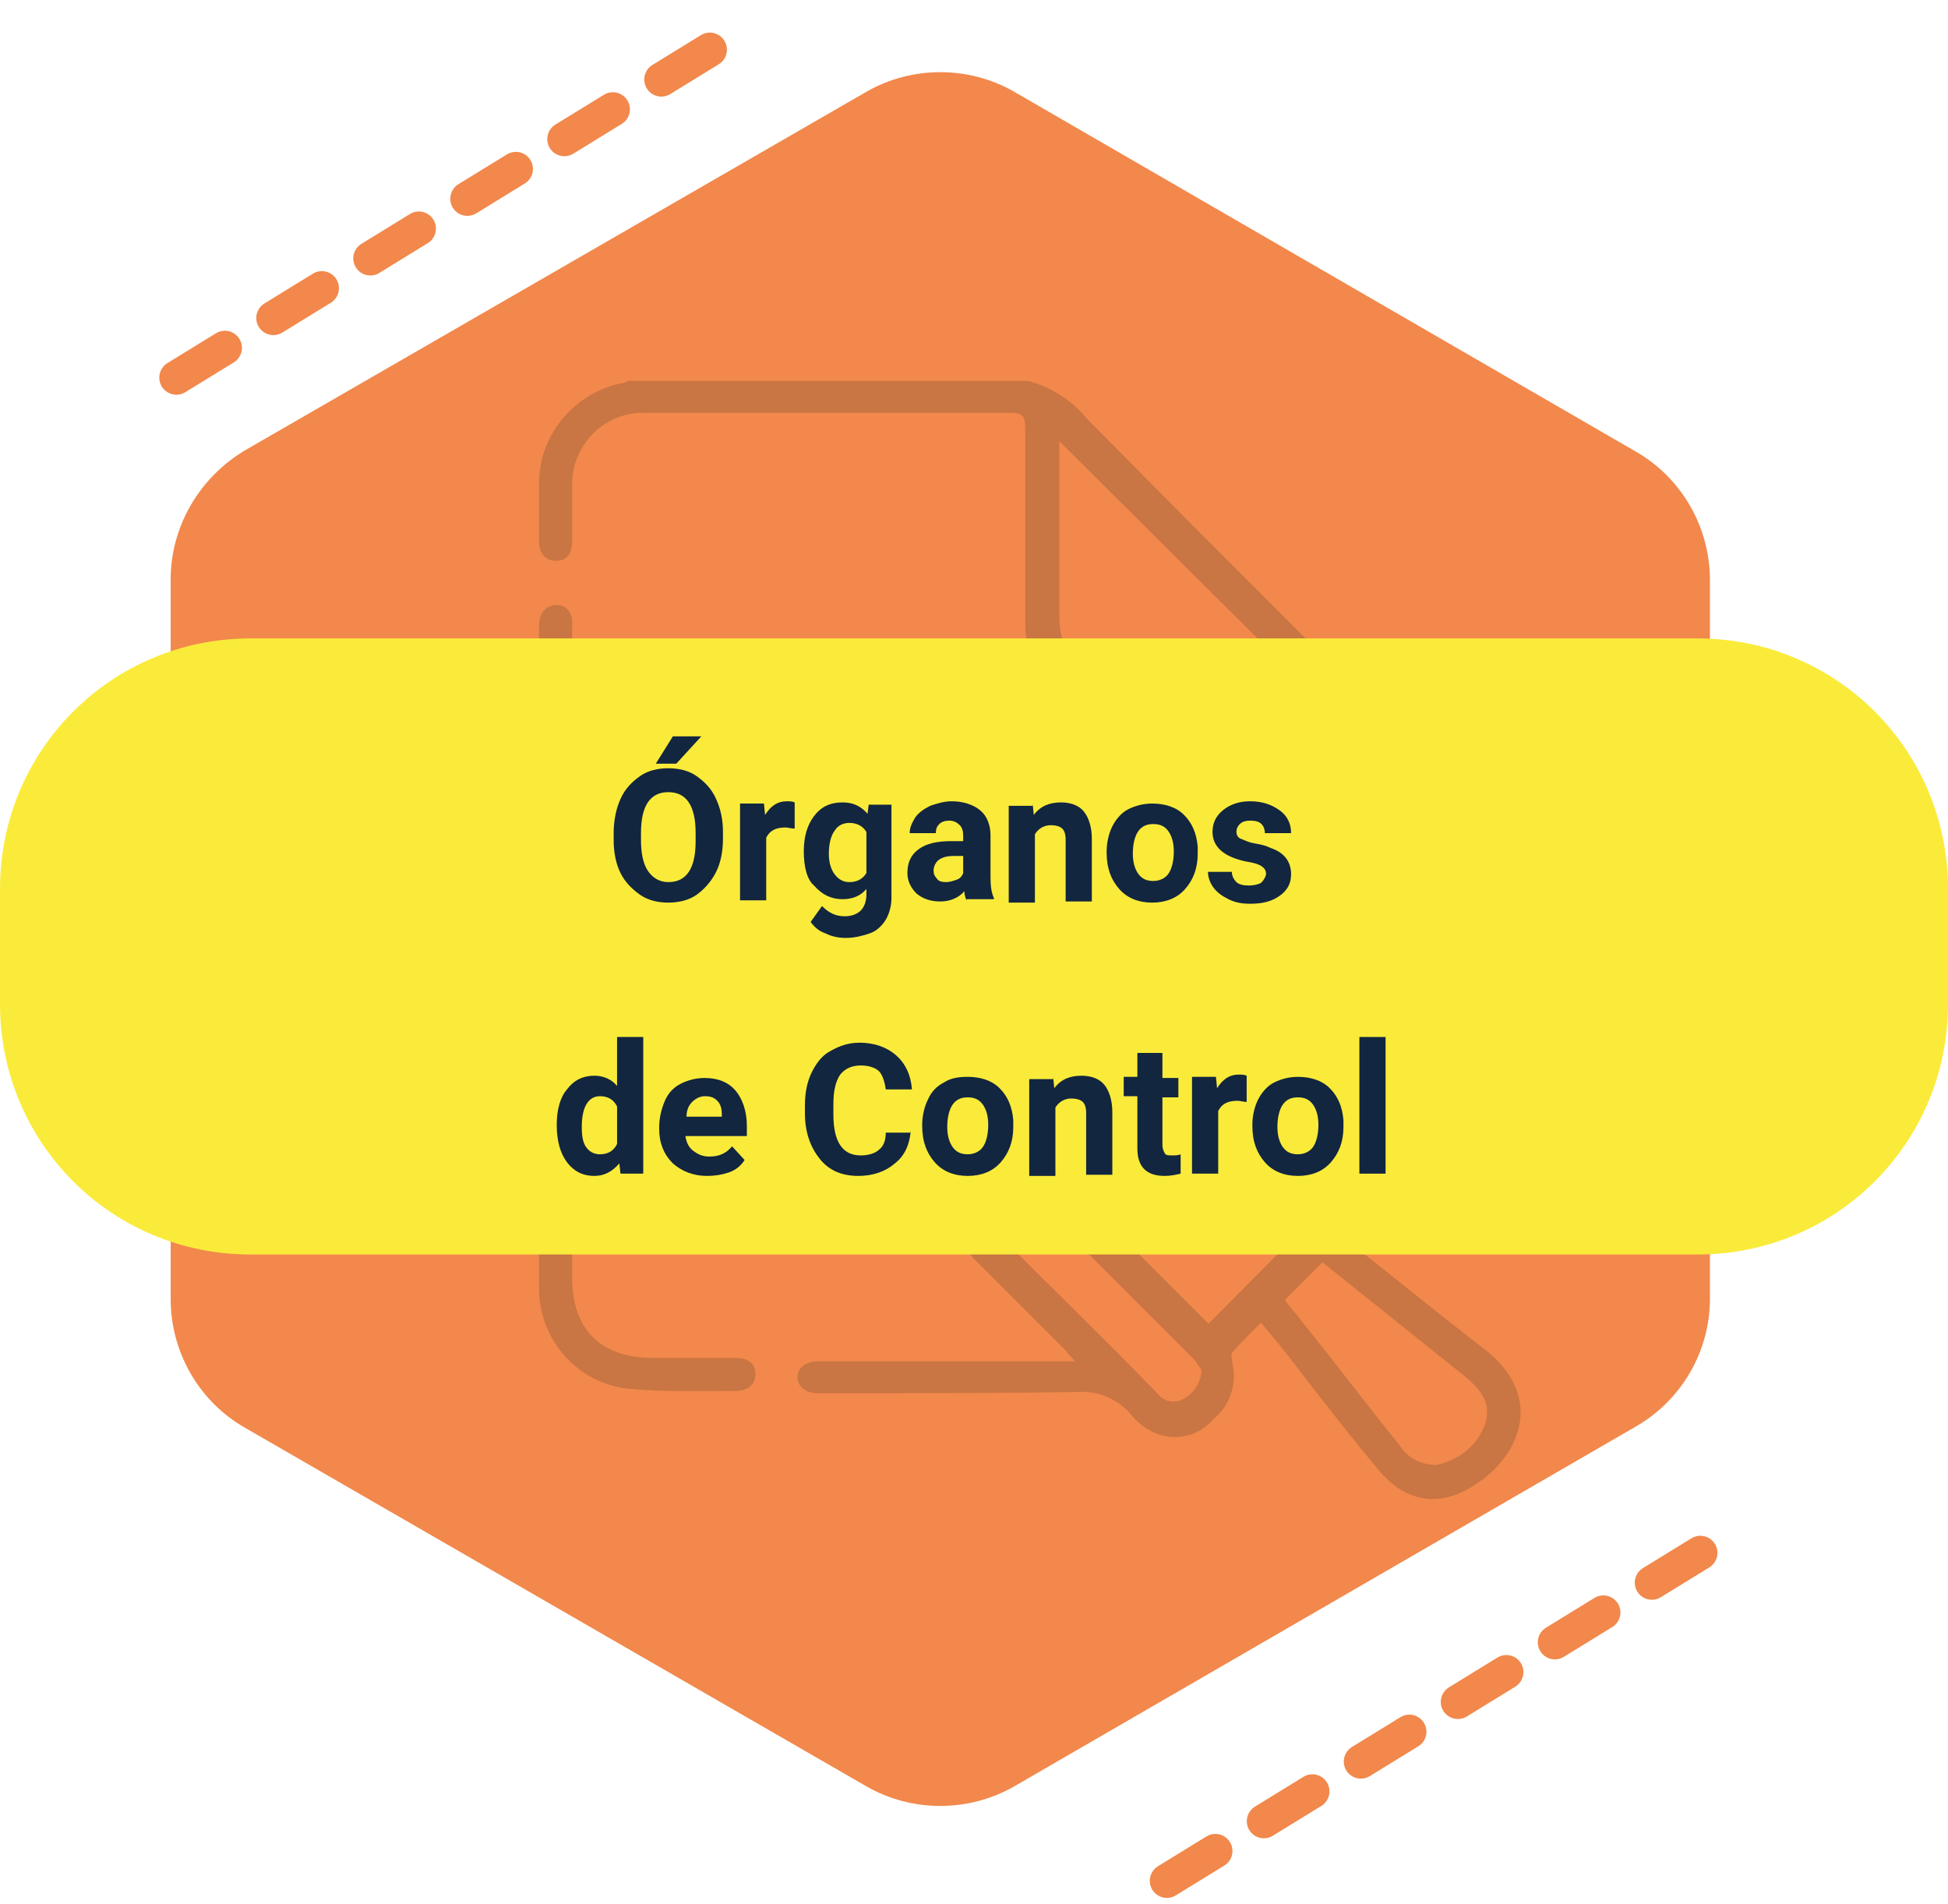 <?xml version="1.0" encoding="utf-8"?>
<!-- Generator: Adobe Illustrator 25.4.1, SVG Export Plug-In . SVG Version: 6.00 Build 0)  -->
<svg version="1.1" id="Capa_1" xmlns="http://www.w3.org/2000/svg" xmlns:xlink="http://www.w3.org/1999/xlink" x="0px" y="0px"
	 viewBox="0 0 171.1 167.2" style="enable-background:new 0 0 171.1 167.2;" xml:space="preserve">
<style type="text/css">
	.st0{fill:#F2884B;}
	.st1{fill:none;stroke:#F2884B;stroke-width:3;stroke-linecap:round;stroke-dasharray:5;}
	.st2{fill:#C97544;}
	.st3{fill:#FAEB3B;}
	.st4{enable-background:new    ;}
	.st5{fill:#12263F;}
</style>
<g id="Grupo_131435" transform="translate(3216 11481.063)">
	<g id="Grupo_130356" transform="translate(-3202.209 -11479)">
		<path id="Polígono_52" class="st0" d="M136.4,112c0,4.6-2.5,8.9-6.5,11.2l-54.6,31.6c-4,2.3-9,2.3-13,0L7.7,123.3
			c-4-2.3-6.5-6.6-6.5-11.3V48.8c0-4.6,2.5-8.9,6.5-11.3L62.3,6c4-2.3,9-2.3,13,0l54.6,31.6c4,2.3,6.5,6.6,6.5,11.3V112z"/>
		<line id="Línea_143" class="st1" x1="1.7" y1="31.1" x2="52.3" y2="0"/>
		<line id="Línea_146" class="st1" x1="88.7" y1="163.1" x2="139.3" y2="132"/>
	</g>
	<g id="Grupo_130370" transform="translate(-3168.651 -11447.617)">
		<path id="Trazado_145985" class="st2" d="M42.9,0c2,0.5,3.9,1.7,5.2,3.3c6.7,6.8,13.4,13.5,20.1,20.2c1.7,1.6,2.6,3.8,2.5,6.2
			c0,2.3,0,4.5,0,6.8c0,0.5-0.2,1-0.5,1.4c-0.4,0.3-0.9,0.4-1.4,0.3c-0.5-0.3-0.8-0.8-0.9-1.4c-0.1-2.4,0-4.8,0-7.2
			c0-1.5,0-1.5-1.5-1.5c-5.6,0-11.1,0-16.7,0c-3.5,0-6-1.9-6.8-5c-0.2-0.7-0.2-1.5-0.2-2.3c0-5.6,0-11.1,0-16.7
			c0-0.9-0.2-1.3-1.2-1.3c-10.8,0-21.6,0-32.4,0C5.8,2.8,3,5.5,2.9,8.9c0,0.1,0,0.2,0,0.3c0,1.6,0,3.3,0,4.9c0,1.1-0.5,1.7-1.4,1.7
			c-0.9,0-1.5-0.6-1.5-1.7c0-1.8,0-3.5,0-5.3C0.1,4.6,3.2,1,7.3,0.2c0.2,0,0.4-0.1,0.5-0.2L42.9,0z M65.7,25.2l-20-19.9
			c0,0.2,0,0.5,0,0.7c0,4.9,0,9.9,0,14.8c0,2.9,1.5,4.3,4.4,4.3c4.9,0,9.8,0,14.6,0C65,25.2,65.3,25.2,65.7,25.2L65.7,25.2z"/>
		<path id="Trazado_145986" class="st2" d="M67.9,52.8c0-2.1,0-3.8,0-5.6c0-1.1,0-2.3,0-3.4c0-1,0.5-1.6,1.4-1.6
			c0.8,0,1.5,0.6,1.5,1.4c0,0.1,0,0.2,0,0.2c0,3.1,0.1,6.1,0,9.2c-0.2,1.8,0.5,3.6,1.9,4.7c2.2,1.9,4,4.3,6.3,6.2
			c3.2,2.7,1.6,7.4-1.9,8.6c-1,0.2-2,0.2-3,0.2c-0.3,0-0.7,0.1-1,0.3c-0.8,0.7-1.5,1.4-2.4,2.3c0.3,0.3,0.5,0.5,0.8,0.6
			c3.8,3,7.6,6.1,11.5,9.1c5.3,4.1,3.2,9.1-0.3,11.6c-3.3,2.4-6.4,2.1-9-1c-2.5-3-4.9-6.1-7.3-9.2c-0.9-1.2-1.9-2.4-3-3.7
			c-0.9,0.9-1.7,1.7-2.5,2.6c-0.2,0.2,0,0.6,0,1c0.4,1.8-0.2,3.7-1.7,4.9c-1.2,1.4-3.1,1.9-4.8,1.3c-0.9-0.3-1.7-0.9-2.3-1.6
			c-1.2-1.5-3.1-2.3-5-2.1c-7.3,0.1-14.6,0.1-21.9,0.1c-0.2,0-0.4,0-0.7,0c-1.1,0-1.8-0.6-1.8-1.4s0.7-1.4,1.8-1.4
			c5.6,0,11.2,0,16.8,0h5.8c-0.4-0.4-0.6-0.6-0.8-0.9c-2.6-2.6-5.1-5.1-7.7-7.7c-1.7-1.5-2-3.9-0.8-5.8c1.1-2.1,3.5-3.2,5.8-2.7
			c0.5,0.2,1,0,1.3-0.3c3.9-3.9,7.7-7.8,11.6-11.6c0.4-0.3,0.6-0.8,0.4-1.3c-1-3.5,2.5-7.2,6-6.5c0.8,0.2,1.6,0.7,2.3,1.3
			C66.2,50.9,66.9,51.8,67.9,52.8z M46.8,70.8l12,12l12.4-12.5c-1.2-1.2-2.6-2.5-3.9-3.8c-0.9-0.9-1-1.7-0.3-2.3s1.5-0.5,2.3,0.3
			c1.6,1.6,3.3,3.3,4.9,4.9c0.8,0.8,1.9,0.7,2.8-0.3c0.8-0.6,1-1.8,0.3-2.7c0,0-0.1-0.1-0.1-0.1c-4.7-4.7-9.3-9.4-14-14
			c-0.9-0.9-1.8-0.8-2.8,0.2c-0.9,0.6-1,1.8-0.4,2.7c0.1,0.1,0.1,0.2,0.2,0.3c1.2,1.2,2.5,2.5,3.7,3.7c0.8,0.8,0.9,1.6,0.2,2.3
			S62.8,62,62,61.2c-0.9-0.9-1.9-1.9-2.8-2.8L46.8,70.8z M68.8,77.4l-3.3,3.3c0.4,0.6,1,1.2,1.5,1.9c2.9,3.6,5.7,7.3,8.6,10.9
			c0.7,1.1,1.9,1.7,3.2,1.7c2-0.4,3.6-1.7,4.3-3.6c0.5-1.6-0.1-2.8-1.8-4.2l-0.5-0.4L68.8,77.4z M58.2,86.9
			c-0.2-0.3-0.4-0.6-0.6-0.9c-4.7-4.7-9.3-9.3-14-14c-0.3-0.3-0.6-0.5-1-0.5c-1.1,0-2.1,0.6-2.5,1.6c-0.4,0.8-0.1,1.7,0.6,2.2
			c4.5,4.5,9.1,9,13.6,13.6c0.5,0.7,1.4,0.9,2.1,0.6C57.5,89,58.1,88,58.2,86.9L58.2,86.9z"/>
		<path id="Trazado_145987" class="st2" d="M2.9,50.6c0,9.4,0,18.8,0,28.1c0,4.6,2.5,7.1,7.1,7.1c2.4,0,4.8,0,7.2,0
			c1.2,0,1.8,0.5,1.8,1.4c0,0.9-0.6,1.5-1.8,1.5c-3.1,0-6.3,0.1-9.4-0.2c-4.4-0.5-7.7-4.2-7.8-8.6c0-0.4,0-0.7,0-1.1
			c0-18.9,0-37.9,0-56.9c0-0.4,0-0.8,0.1-1.1C0.3,20,1,19.6,1.8,19.7c0.6,0.1,1,0.6,1.1,1.2c0,0.3,0,0.6,0,1
			C2.9,31.5,2.9,41,2.9,50.6z"/>
		<path id="Trazado_145988" class="st2" d="M33.4,41.6c-6.9,0-13.7,0-20.6,0c-0.4,0-0.7,0-1,0c-0.7-0.1-1.2-0.7-1.1-1.3
			c-0.1-0.7,0.4-1.3,1.1-1.4c0.3-0.1,0.6-0.1,0.9-0.1c13.9,0,27.9,0,41.8,0c0.3,0,0.6,0,0.9,0.1c0.7,0.1,1.2,0.8,1.1,1.5
			c0,0.7-0.5,1.2-1.2,1.3c-0.3,0-0.7,0-1,0C47.2,41.6,40.3,41.6,33.4,41.6z"/>
		<path id="Trazado_145989" class="st2" d="M28.6,53.1c-5.3,0-10.5,0-15.8,0c-0.4,0-0.7,0-1,0c-0.6-0.1-1.1-0.6-1.1-1.2
			c-0.1-0.7,0.3-1.3,1-1.5c0.4-0.1,0.8-0.1,1.1-0.1c10.6,0,21.2,0,31.9,0c0.4,0,0.9-0.1,1.2,0.2c0.4,0.3,0.9,0.9,0.9,1.4
			s-0.6,0.9-1,1.3c-0.2,0.2-0.7,0.1-1,0.1C39.3,53.1,33.9,53.1,28.6,53.1z"/>
		<path id="Trazado_145990" class="st2" d="M24.3,64.6c-3.8,0-7.6,0-11.4,0c-0.6,0-1.1-0.2-1.5-0.5c-0.5-0.6-0.4-1.4,0.1-1.9
			c0.2-0.1,0.4-0.2,0.6-0.3c0.4-0.1,0.8-0.1,1.1-0.1c7.4,0,14.8,0,22.2,0c0.2,0,0.3,0,0.5,0c1,0,1.7,0.6,1.7,1.4s-0.6,1.4-1.7,1.4
			C32,64.6,28.1,64.6,24.3,64.6z"/>
		<path id="Trazado_145991" class="st2" d="M24.2,30.1c-3.7,0-7.3,0-11,0c-0.4,0-0.7,0-1-0.1c-0.8-0.2-1.2-0.9-1.1-1.7
			c0.1-0.5,0.5-0.9,1.1-1.1c0.3-0.1,0.6-0.1,1-0.1c7.5,0,14.9,0,22.4,0c0.3,0,0.8-0.1,1,0.1c0.5,0.3,0.8,0.8,1,1.3
			c0.1,0.6-0.3,1.2-1,1.4c0,0-0.1,0-0.1,0c-0.4,0.1-0.8,0.1-1.1,0.1C31.6,30.1,27.9,30.1,24.2,30.1z"/>
	</g>
	<path id="Rectángulo_33742" class="st3" d="M-3194-11425h127.1c12.2,0,22,9.8,22,22v10.1c0,12.2-9.8,22-22,22H-3194
		c-12.2,0-22-9.8-22-22v-10.1C-3216-11415.2-3206.2-11425-3194-11425z"/>
	<g class="st4">
		<path class="st5" d="M-3152.5-11407.4c0,1.1-0.2,2.1-0.6,2.9c-0.4,0.8-1,1.5-1.7,2c-0.7,0.5-1.6,0.7-2.5,0.7
			c-0.9,0-1.8-0.2-2.5-0.7c-0.7-0.5-1.3-1.1-1.7-1.9s-0.6-1.8-0.6-2.9v-0.6c0-1.1,0.2-2.1,0.6-3c0.4-0.9,1-1.5,1.7-2
			c0.7-0.5,1.6-0.7,2.5-0.7c0.9,0,1.8,0.2,2.5,0.7c0.7,0.5,1.3,1.1,1.7,2c0.4,0.9,0.6,1.8,0.6,2.9V-11407.4z M-3154.9-11407.9
			c0-1.2-0.2-2.1-0.6-2.7c-0.4-0.6-1-0.9-1.8-0.9c-0.8,0-1.4,0.3-1.8,0.9c-0.4,0.6-0.6,1.5-0.6,2.7v0.6c0,1.2,0.2,2.1,0.6,2.7
			c0.4,0.6,1,1,1.8,1c0.8,0,1.4-0.3,1.8-0.9s0.6-1.5,0.6-2.7V-11407.9z M-3156.9-11416.4h2.5l-2.2,2.4h-1.8L-3156.9-11416.4z"/>
		<path class="st5" d="M-3146.2-11408.3c-0.3,0-0.6-0.1-0.8-0.1c-0.9,0-1.4,0.3-1.7,0.9v5.5h-2.3v-8.5h2.1l0.1,1
			c0.5-0.8,1.1-1.2,1.9-1.2c0.2,0,0.5,0,0.7,0.1L-3146.2-11408.3z"/>
		<path class="st5" d="M-3145.4-11406.3c0-1.3,0.3-2.3,0.9-3.1s1.4-1.2,2.5-1.2c0.9,0,1.6,0.3,2.2,1l0.1-0.8h2v8.2
			c0,0.7-0.2,1.4-0.5,1.9s-0.8,1-1.4,1.2s-1.3,0.4-2.1,0.4c-0.6,0-1.2-0.1-1.8-0.4c-0.6-0.2-1-0.6-1.3-1l1-1.4
			c0.6,0.6,1.2,0.9,2,0.9c0.6,0,1.1-0.2,1.4-0.5c0.3-0.3,0.5-0.8,0.5-1.4v-0.5c-0.5,0.6-1.2,0.9-2.1,0.9c-1,0-1.8-0.4-2.5-1.2
			C-3145.1-11403.8-3145.4-11404.9-3145.4-11406.3L-3145.4-11406.3z M-3143.2-11406.1c0,0.8,0.2,1.4,0.5,1.8
			c0.3,0.4,0.7,0.7,1.3,0.7c0.7,0,1.2-0.3,1.5-0.8v-3.6c-0.3-0.5-0.8-0.8-1.5-0.8c-0.5,0-1,0.2-1.3,0.7
			C-3143-11407.7-3143.2-11407-3143.2-11406.1z"/>
		<path class="st5" d="M-3131.1-11402c-0.1-0.2-0.2-0.5-0.2-0.8c-0.5,0.6-1.3,0.9-2.1,0.9c-0.8,0-1.5-0.2-2.1-0.7
			c-0.5-0.5-0.8-1.1-0.8-1.8c0-0.9,0.3-1.6,1-2.1s1.6-0.7,2.9-0.7h1v-0.5c0-0.4-0.1-0.7-0.3-0.9c-0.2-0.2-0.5-0.4-0.9-0.4
			c-0.4,0-0.7,0.1-0.9,0.3c-0.2,0.2-0.3,0.4-0.3,0.8h-2.3c0-0.5,0.2-0.9,0.5-1.4c0.3-0.4,0.7-0.7,1.3-1c0.6-0.2,1.2-0.4,1.9-0.4
			c1,0,1.9,0.3,2.5,0.8c0.6,0.5,0.9,1.3,0.9,2.2v3.7c0,0.8,0.1,1.4,0.3,1.8v0.1H-3131.1z M-3132.9-11403.6c0.3,0,0.6-0.1,0.9-0.2
			s0.5-0.3,0.6-0.6v-1.5h-0.8c-1.1,0-1.7,0.4-1.8,1.2l0,0.1c0,0.3,0.1,0.5,0.3,0.7C-3133.6-11403.7-3133.3-11403.6-3132.9-11403.6z"
			/>
		<path class="st5" d="M-3125.3-11410.5l0.1,1c0.6-0.8,1.4-1.1,2.4-1.1c0.9,0,1.6,0.3,2,0.8s0.7,1.3,0.7,2.4v5.5h-2.3v-5.4
			c0-0.5-0.1-0.8-0.3-1s-0.6-0.3-1-0.3c-0.6,0-1.1,0.3-1.4,0.8v6h-2.3v-8.5H-3125.3z"/>
		<path class="st5" d="M-3118.8-11406.3c0-0.8,0.2-1.6,0.5-2.2s0.8-1.2,1.4-1.5s1.3-0.5,2.1-0.5c1.1,0,2.1,0.3,2.8,1
			s1.1,1.6,1.2,2.8l0,0.6c0,1.3-0.4,2.3-1.1,3.1s-1.7,1.2-2.9,1.2s-2.2-0.4-2.9-1.2s-1.1-1.8-1.1-3.2V-11406.3z M-3116.5-11406.1
			c0,0.8,0.2,1.4,0.5,1.8s0.7,0.6,1.3,0.6c0.5,0,1-0.2,1.3-0.6s0.5-1.1,0.5-2c0-0.8-0.2-1.4-0.5-1.8s-0.7-0.6-1.3-0.6
			c-0.6,0-1,0.2-1.3,0.6S-3116.5-11407-3116.5-11406.1z"/>
		<path class="st5" d="M-3104.8-11404.3c0-0.3-0.1-0.5-0.4-0.7s-0.7-0.3-1.3-0.4c-2-0.4-3-1.3-3-2.6c0-0.8,0.3-1.4,0.9-1.9
			s1.4-0.8,2.4-0.8c1.1,0,1.9,0.3,2.6,0.8s1,1.2,1,2h-2.3c0-0.3-0.1-0.6-0.3-0.8s-0.5-0.3-1-0.3c-0.4,0-0.7,0.1-0.9,0.3
			s-0.3,0.4-0.3,0.7c0,0.2,0.1,0.5,0.4,0.6s0.6,0.3,1.2,0.4s1,0.2,1.4,0.4c1.2,0.4,1.8,1.2,1.8,2.3c0,0.8-0.3,1.4-1,1.9
			s-1.5,0.7-2.6,0.7c-0.7,0-1.3-0.1-1.9-0.4s-1-0.6-1.3-1s-0.5-0.9-0.5-1.4h2.1c0,0.4,0.2,0.7,0.4,0.9s0.6,0.3,1.1,0.3
			c0.4,0,0.8-0.1,1-0.2S-3104.8-11404.1-3104.8-11404.3z"/>
	</g>
	<g class="st4">
		<path class="st5" d="M-3167.1-11382.3c0-1.3,0.3-2.4,0.9-3.1c0.6-0.8,1.4-1.2,2.4-1.2c0.8,0,1.5,0.3,2,0.9v-4.3h2.3v12h-2
			l-0.1-0.9c-0.6,0.7-1.3,1.1-2.2,1.1c-1,0-1.8-0.4-2.4-1.2S-3167.1-11380.9-3167.1-11382.3z M-3164.9-11382.1
			c0,0.8,0.1,1.4,0.4,1.8c0.3,0.4,0.7,0.6,1.2,0.6c0.7,0,1.2-0.3,1.5-0.9v-3.3c-0.3-0.6-0.8-0.9-1.5-0.9
			C-3164.3-11384.8-3164.9-11383.9-3164.9-11382.1z"/>
		<path class="st5" d="M-3153.9-11377.8c-1.2,0-2.2-0.4-3-1.1c-0.8-0.8-1.2-1.8-1.2-3v-0.2c0-0.8,0.2-1.6,0.5-2.3s0.8-1.2,1.4-1.5
			s1.3-0.5,2.1-0.5c1.2,0,2.1,0.4,2.7,1.1s1,1.8,1,3.1v0.9h-5.4c0.1,0.6,0.3,1,0.7,1.3s0.8,0.5,1.4,0.5c0.9,0,1.5-0.3,2-0.9l1.1,1.2
			c-0.3,0.5-0.8,0.9-1.4,1.1S-3153.2-11377.8-3153.9-11377.8z M-3154.1-11384.8c-0.4,0-0.8,0.2-1.1,0.5c-0.3,0.3-0.5,0.7-0.5,1.3
			h3.1v-0.2c0-0.5-0.1-0.9-0.4-1.2C-3153.3-11384.7-3153.6-11384.8-3154.1-11384.8z"/>
		<path class="st5" d="M-3136-11381.8c-0.1,1.2-0.5,2.2-1.4,2.9c-0.8,0.7-1.9,1.1-3.2,1.1c-1.5,0-2.6-0.5-3.4-1.5s-1.3-2.3-1.3-4
			v-0.7c0-1.1,0.2-2.1,0.6-2.9c0.4-0.8,0.9-1.5,1.7-1.9c0.7-0.4,1.5-0.7,2.5-0.7c1.3,0,2.4,0.4,3.2,1.1c0.8,0.7,1.3,1.7,1.4,3h-2.3
			c-0.1-0.7-0.3-1.3-0.6-1.6s-0.9-0.5-1.6-0.5c-0.8,0-1.4,0.3-1.8,0.8c-0.4,0.6-0.6,1.4-0.6,2.6v0.9c0,1.2,0.2,2.1,0.6,2.7
			c0.4,0.6,1,0.9,1.8,0.9c0.7,0,1.3-0.2,1.6-0.5c0.4-0.3,0.6-0.8,0.6-1.5H-3136z"/>
		<path class="st5" d="M-3135-11382.3c0-0.8,0.2-1.6,0.5-2.2c0.3-0.7,0.8-1.2,1.4-1.5c0.6-0.4,1.3-0.5,2.1-0.5c1.1,0,2.1,0.3,2.8,1
			s1.1,1.6,1.2,2.8l0,0.6c0,1.3-0.4,2.3-1.1,3.1s-1.7,1.2-2.9,1.2s-2.2-0.4-2.9-1.2s-1.1-1.8-1.1-3.2V-11382.3z M-3132.8-11382.1
			c0,0.8,0.2,1.4,0.5,1.8c0.3,0.4,0.7,0.6,1.3,0.6c0.5,0,1-0.2,1.3-0.6c0.3-0.4,0.5-1.1,0.5-2c0-0.8-0.2-1.4-0.5-1.8
			c-0.3-0.4-0.7-0.6-1.3-0.6c-0.6,0-1,0.2-1.3,0.6C-3132.6-11383.7-3132.8-11383-3132.8-11382.1z"/>
		<path class="st5" d="M-3123.5-11386.5l0.1,1c0.6-0.8,1.4-1.1,2.4-1.1c0.9,0,1.6,0.3,2,0.8s0.7,1.3,0.7,2.4v5.5h-2.3v-5.4
			c0-0.5-0.1-0.8-0.3-1s-0.6-0.3-1-0.3c-0.6,0-1.1,0.3-1.4,0.8v6h-2.3v-8.5H-3123.5z"/>
		<path class="st5" d="M-3113.9-11388.5v2.1h1.4v1.7h-1.4v4.2c0,0.3,0.1,0.5,0.2,0.7s0.3,0.2,0.7,0.2c0.2,0,0.5,0,0.7-0.1v1.7
			c-0.4,0.1-0.9,0.2-1.4,0.2c-1.6,0-2.4-0.8-2.4-2.4v-4.6h-1.2v-1.7h1.2v-2.1H-3113.9z"/>
		<path class="st5" d="M-3106.5-11384.3c-0.3,0-0.6-0.1-0.8-0.1c-0.9,0-1.4,0.3-1.7,0.9v5.5h-2.3v-8.5h2.1l0.1,1
			c0.5-0.8,1.1-1.2,1.9-1.2c0.2,0,0.5,0,0.7,0.1L-3106.5-11384.3z"/>
		<path class="st5" d="M-3106-11382.3c0-0.8,0.2-1.6,0.5-2.2s0.8-1.2,1.4-1.5s1.3-0.5,2.1-0.5c1.1,0,2.1,0.3,2.8,1s1.1,1.6,1.2,2.8
			l0,0.6c0,1.3-0.4,2.3-1.1,3.1s-1.7,1.2-2.9,1.2s-2.2-0.4-2.9-1.2s-1.1-1.8-1.1-3.2V-11382.3z M-3103.8-11382.1
			c0,0.8,0.2,1.4,0.5,1.8s0.7,0.6,1.3,0.6c0.5,0,1-0.2,1.3-0.6s0.5-1.1,0.5-2c0-0.8-0.2-1.4-0.5-1.8s-0.7-0.6-1.3-0.6
			c-0.6,0-1,0.2-1.3,0.6S-3103.8-11383-3103.8-11382.1z"/>
		<path class="st5" d="M-3094.3-11378h-2.3v-12h2.3V-11378z"/>
	</g>
</g>
</svg>

